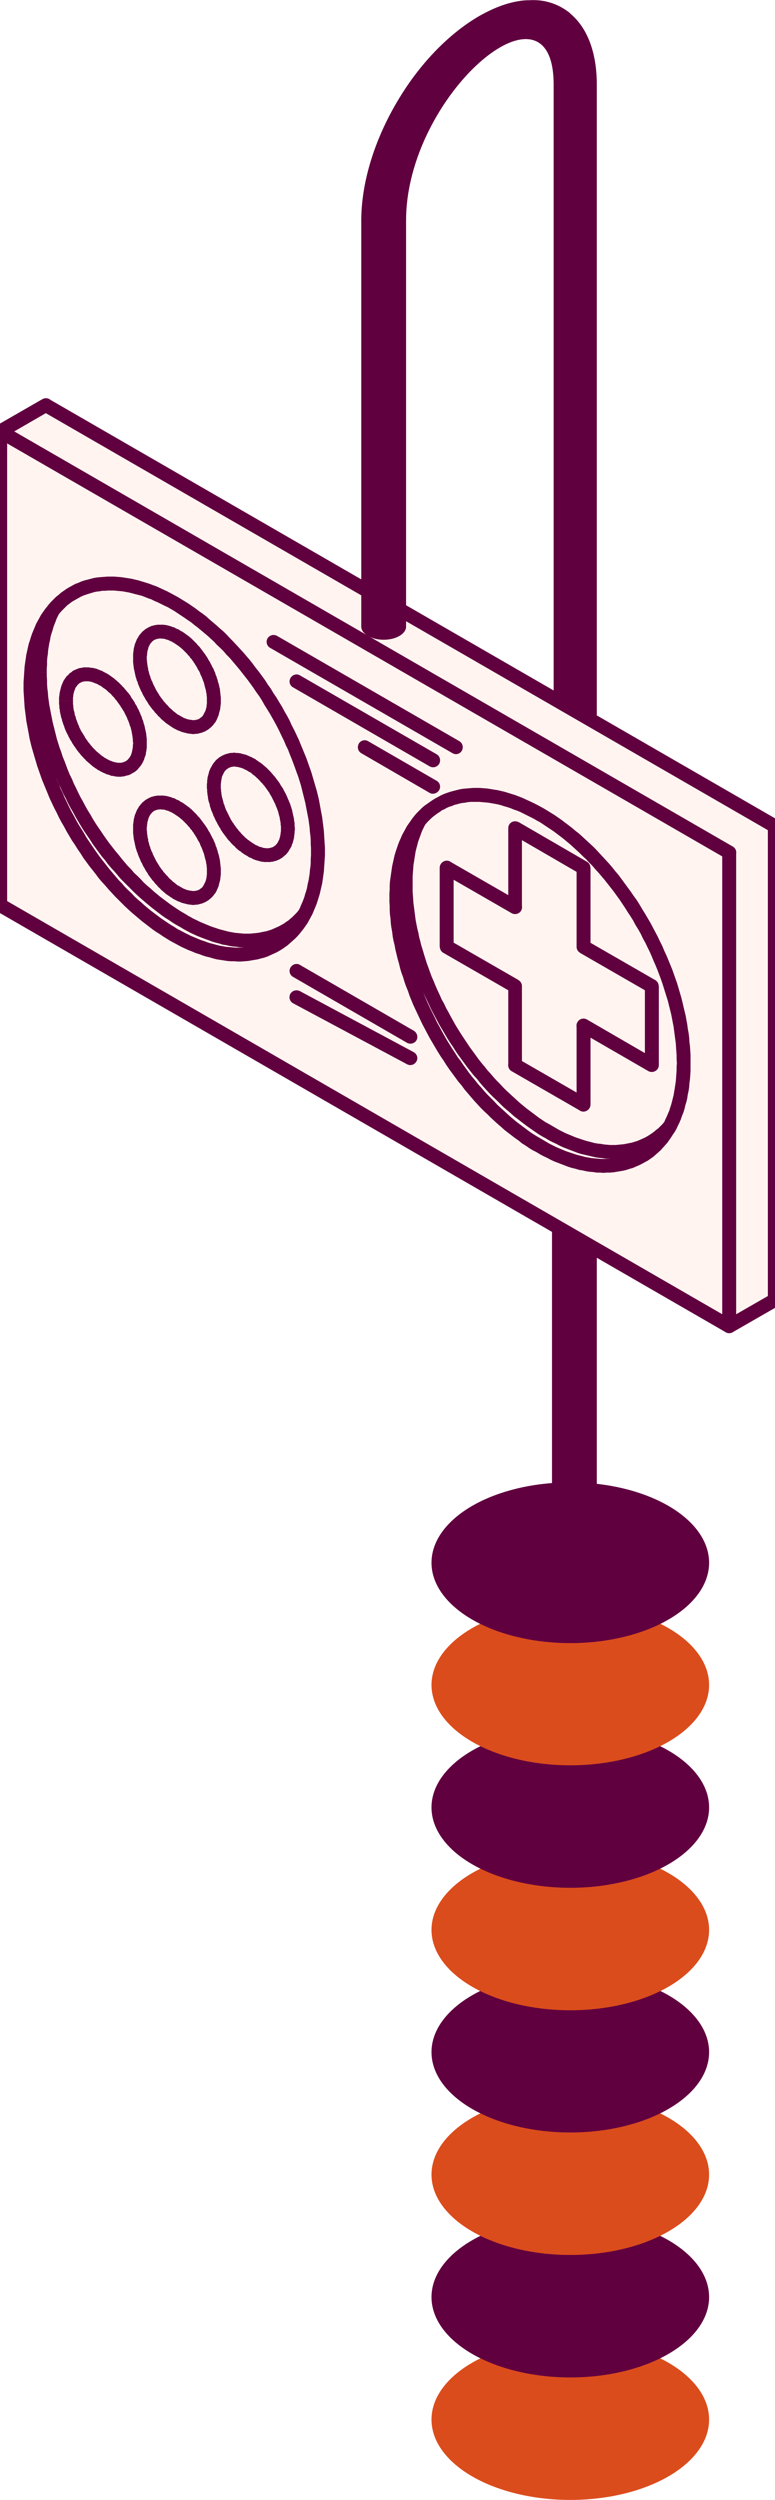 <?xml version="1.0" encoding="UTF-8"?>
<!DOCTYPE svg PUBLIC "-//W3C//DTD SVG 1.1//EN" "http://www.w3.org/Graphics/SVG/1.1/DTD/svg11.dtd">
<!-- Creator: CorelDRAW X7 -->
<svg xmlns="http://www.w3.org/2000/svg" xml:space="preserve" width="28.363mm" height="91.44mm" version="1.1" style="shape-rendering:geometricPrecision; text-rendering:geometricPrecision; image-rendering:optimizeQuality; fill-rule:evenodd; clip-rule:evenodd"
viewBox="0 0 2836 9144"
 xmlns:xlink="http://www.w3.org/1999/xlink">
 <defs>
  <style type="text/css">
   <![CDATA[
    .fil1 {fill:#61003F}
    .fil0 {fill:#DB4C1C}
    .fil2 {fill:#FFF4F0}
    .fil4 {fill:#61003F;fill-rule:nonzero}
    .fil3 {fill:#61003F;fill-rule:nonzero}
   ]]>
  </style>
   <clipPath id="id0">
    <path d="M1975 4192c135,78 270,96 372,37 103,-59 155,-185 155,-341 0,-155 -51,-340 -154,-517 -102,-178 -237,-314 -371,-392 -135,-78 -269,-96 -372,-36 -103,59 -155,185 -155,340 0,155 52,340 154,518 102,177 237,314 371,391z"/>
   </clipPath>
   <clipPath id="id1">
    <path d="M637 3420c134,77 269,96 372,36 103,-59 154,-185 154,-341 0,-155 -51,-339 -153,-517 -103,-177 -237,-314 -372,-392 -134,-77 -269,-96 -372,-36 -103,59 -154,185 -154,340 0,156 51,340 153,518 103,177 237,314 372,392z"/>
   </clipPath>
 </defs>
 <g id="Layer_x0020_1">
  <g id="_2548839386144">
   <ellipse class="fil0" cx="2087" cy="8850" rx="508" ry="294"/>
   <ellipse class="fil1" cx="2087" cy="8402" rx="508" ry="294"/>
   <ellipse class="fil0" cx="2087" cy="7954" rx="508" ry="294"/>
   <ellipse class="fil1" cx="2087" cy="7506" rx="508" ry="294"/>
   <ellipse class="fil0" cx="2087" cy="7059" rx="508" ry="294"/>
   <ellipse class="fil1" cx="2087" cy="6611" rx="508" ry="294"/>
   <ellipse class="fil0" cx="2087" cy="6163" rx="508" ry="294"/>
   <ellipse class="fil1" cx="2087" cy="5716" rx="508" ry="294"/>
  </g>
  <path class="fil1" d="M2020 5900c0,26 37,47 82,47 46,0 82,-21 82,-47l0 -1487c0,-26 -36,-47 -82,-47 -45,0 -82,21 -82,47l0 1487z"/>
  <path class="fil1" d="M2026 3016c0,48 36,87 79,87 44,0 79,-39 79,-87l0 -2707c0,-112 -32,-206 -98,-260l0 -1c-45,-36 -97,-51 -152,-47 -2,0 -5,0 -7,0l0 0c-21,1 -43,5 -65,11l0 0 0 0c-36,10 -72,26 -109,47 -110,64 -221,176 -305,322 -84,145 -126,297 -126,425l164 0c0,-459 540,-918 540,-497l0 2707z"/>
  <g>
   <polygon class="fil2" points="168,1482 2835,3022 2835,4755 2669,4851 2502,4562 168,3214 168,1870 1,1578 "/>
   <path id="1" class="fil3" d="M2848 3000l13 22 -38 22 -2668 -1540 25 -44 2668 1540zm-25 44l25 -44c12,7 16,22 9,35 -7,12 -22,16 -34,9zm38 1711l-13 22 -38 -22 0 -1733 51 0 0 1733zm-51 0l51 0c0,14 -12,25 -26,25 -14,0 -25,-11 -25,-25zm-129 118l-34 -9 9 -35 167 -96 25 44 -167 96zm-25 -44l25 44c-12,7 -27,3 -34,-9 -7,-12 -3,-28 9,-35zm-176 -254l35 -35 9 10 167 288 -44 26 -167 -289zm44 -25l-44 25c-7,-12 -2,-28 10,-35 12,-7 27,-2 34,10zm-2369 -1314l-13 -22 38 -22 2335 1348 -25 44 -2335 -1348zm25 -44l-25 44c-12,-7 -16,-22 -9,-34 7,-12 22,-17 34,-10zm-38 -1322l48 -13 3 13 0 1344 -51 0 0 -1344zm51 0l-51 0c0,-14 12,-26 26,-26 14,0 25,12 25,26zm-214 -279l9 -35 35 9 167 292 -44 25 -167 -291zm44 -26l-44 26c-7,-13 -3,-28 9,-35 12,-7 28,-3 35,9zm132 -105l25 0 0 44 -166 96 -26 -44 167 -96zm25 44l-25 -44c12,-7 28,-3 35,9 7,12 2,28 -10,35z"/>
  </g>
  <g>
   <polygon class="fil2" points="1,1578 2669,3118 2669,4851 1,3311 "/>
   <path id="1" class="fil3" d="M2681 3096l13 22 -38 22 -2668 -1540 26 -44 2667 1540zm-25 44l25 -44c13,7 17,23 10,35 -7,12 -23,16 -35,9zm38 1711l-38 22 -13 -22 0 -1733 51 0 0 1733zm-51 0l51 0c0,14 -11,25 -25,25 -14,0 -26,-11 -26,-25zm-2655 -1518l-12 -22 38 -22 2667 1540 -25 44 -2668 -1540zm26 -44l-26 44c-12,-7 -16,-23 -9,-35 7,-12 22,-16 35,-9zm-38 -1711l38 -22 12 22 0 1733 -50 0 0 -1733zm50 0l-50 0c0,-14 11,-25 25,-25 14,0 25,11 25,25z"/>
  </g>
  <path class="fil2" d="M1975 4192c135,78 270,96 372,37 103,-59 155,-185 155,-341 0,-155 -51,-340 -154,-517 -102,-178 -237,-314 -371,-392 -135,-78 -269,-96 -372,-36 -103,59 -155,185 -155,340 0,155 52,340 154,518 102,177 237,314 371,391z"/>
  <g style="clip-path:url(#id0)">
   <g>
    <g>
     <path id="1" class="fil4" d="M2394 4200l0 0 -11 6 -11 5 -11 5 -11 5 -11 3 -12 4 -12 3 -12 2 -12 2 -12 2 -12 1 -12 0 -13 1 -12 -1 -13 0 -13 -2 -12 -1 -13 -2 -13 -3 -13 -3 -13 -3 -13 -3 -13 -4 -13 -5 -13 -5 -13 -5 -13 -5 -13 -6 -13 -7 -13 -6 -14 -7 -13 -8 26 -44 12 7 12 7 12 6 12 6 12 5 12 5 12 5 12 4 12 4 12 4 11 3 12 3 11 3 12 2 11 1 11 2 11 1 11 1 11 0 10 0 11 -1 10 -1 10 -1 10 -2 10 -2 10 -2 9 -3 10 -3 9 -4 9 -4 9 -4 9 -5 0 0 25 44zm0 0l-25 -44c12,-7 27,-3 34,9 7,12 3,28 -9,35zm167 -363l0 0 0 15 0 15 -1 15 -1 14 -2 15 -1 14 -2 14 -3 13 -3 14 -3 13 -3 13 -4 13 -4 13 -4 12 -5 12 -5 12 -5 11 -6 12 -6 11 -6 10 -7 11 -7 10 -7 10 -8 9 -8 9 -8 9 -9 8 -9 8 -10 8 -9 7 -10 7 -11 6 -25 -44 8 -5 9 -6 8 -6 7 -6 8 -6 7 -7 7 -7 7 -8 6 -8 6 -8 6 -8 6 -9 5 -9 5 -10 5 -10 5 -10 4 -10 4 -11 4 -10 4 -12 3 -11 3 -12 3 -12 2 -12 2 -12 2 -13 2 -13 1 -13 1 -13 1 -14 0 -14 0 -14 0 0 51 0zm0 0l-51 0c0,-14 12,-25 26,-25 14,0 25,11 25,25zm-157 -530l0 0 10 17 9 17 9 17 9 17 8 17 8 18 8 17 8 17 7 17 7 17 6 17 7 17 6 17 5 17 6 17 5 17 5 17 4 16 4 17 4 17 4 16 3 17 3 16 2 16 3 16 2 16 1 16 2 16 1 15 1 16 0 15 0 15 -51 0 0 -14 0 -14 -1 -15 -1 -14 -1 -15 -2 -15 -2 -15 -2 -15 -2 -16 -3 -15 -3 -16 -4 -15 -3 -16 -4 -16 -4 -16 -5 -16 -5 -16 -5 -16 -5 -16 -6 -17 -6 -16 -6 -16 -7 -17 -7 -16 -7 -17 -8 -16 -7 -16 -8 -17 -9 -16 -9 -17 -9 -16 -9 -16 0 0 44 -26zm0 0l-44 26c-7,-13 -3,-28 10,-35 12,-7 27,-3 34,9zm-380 -401l0 0 13 8 13 8 13 8 13 9 13 9 13 9 12 10 13 10 13 11 13 10 12 11 13 12 12 11 12 12 13 12 12 13 12 13 12 13 12 13 12 14 11 14 12 14 11 15 11 15 11 15 11 15 11 15 11 16 10 16 10 17 10 16 10 17 -44 26 -9 -17 -10 -16 -10 -15 -10 -16 -10 -15 -10 -15 -11 -15 -10 -14 -11 -14 -11 -14 -11 -14 -11 -13 -11 -13 -12 -13 -11 -13 -12 -12 -11 -12 -12 -12 -12 -11 -12 -11 -12 -11 -12 -10 -12 -10 -12 -10 -12 -10 -12 -9 -12 -9 -12 -8 -12 -8 -12 -8 -13 -8 -12 -7 0 0 26 -44zm0 0l-26 44c-12,-7 -16,-22 -9,-35 7,-12 23,-16 35,-9zm-398 -37l0 0 11 -5 11 -6 11 -5 11 -4 11 -4 12 -3 12 -3 12 -3 12 -2 12 -1 12 -1 12 -1 13 0 12 0 13 1 13 1 12 2 13 2 13 2 13 3 13 3 13 4 13 4 13 4 13 5 13 5 13 6 13 6 13 6 14 7 13 7 13 7 -26 44 -12 -7 -12 -6 -12 -6 -12 -6 -12 -6 -12 -5 -12 -4 -12 -5 -12 -4 -11 -3 -12 -4 -12 -3 -11 -2 -11 -2 -12 -2 -11 -1 -11 -1 -11 -1 -10 0 -11 0 -10 0 -11 1 -10 2 -10 1 -10 2 -10 3 -9 2 -10 4 -9 3 -9 4 -9 5 -9 4 0 0 -25 -44zm0 0l25 44c-12,7 -27,3 -34,-9 -7,-12 -3,-28 9,-35zm-167 363l0 0 0 -15 0 -15 1 -14 1 -15 2 -14 2 -14 2 -14 2 -14 3 -13 3 -14 3 -13 4 -13 4 -12 4 -13 5 -12 5 -11 5 -12 6 -11 6 -11 6 -11 7 -10 7 -10 7 -10 8 -10 8 -9 8 -8 9 -9 9 -8 10 -7 9 -7 11 -7 10 -7 25 44 -8 6 -8 5 -8 6 -8 6 -8 7 -7 7 -7 7 -7 7 -6 8 -6 8 -6 9 -6 9 -5 9 -5 9 -5 10 -5 10 -4 10 -4 11 -4 11 -4 11 -3 12 -3 11 -3 12 -2 12 -2 13 -2 13 -2 12 -1 14 -1 13 -1 14 0 13 0 14 0 0 -51 0zm0 0l51 0c0,14 -12,26 -26,26 -14,0 -25,-12 -25,-26zm157 530l0 0 -10 -17 -9 -17 -9 -17 -9 -17 -8 -17 -8 -17 -8 -17 -8 -17 -7 -17 -7 -17 -6 -18 -7 -17 -6 -17 -5 -17 -6 -17 -5 -16 -5 -17 -4 -17 -4 -17 -4 -16 -3 -17 -4 -16 -3 -16 -2 -17 -3 -16 -2 -16 -1 -16 -2 -15 -1 -16 -1 -15 0 -16 0 -15 51 0 0 14 0 15 1 14 1 15 1 14 2 15 2 15 2 16 2 15 3 16 3 15 4 16 3 16 4 15 4 16 5 16 5 17 5 16 5 16 6 16 6 17 6 16 7 16 7 17 7 16 8 17 7 16 9 16 8 17 9 16 9 17 9 16 0 0 -44 25zm0 0l44 -25c7,12 3,28 -9,35 -13,7 -28,2 -35,-10zm380 401l0 0 -13 -7 -13 -8 -13 -9 -13 -9 -13 -9 -12 -9 -13 -10 -13 -10 -13 -10 -12 -11 -13 -11 -13 -11 -12 -12 -12 -12 -13 -12 -12 -12 -12 -13 -12 -13 -12 -14 -11 -14 -12 -13 -12 -15 -11 -14 -11 -15 -11 -15 -11 -15 -11 -16 -10 -16 -11 -16 -10 -16 -10 -17 -10 -17 44 -25 9 16 10 16 10 16 10 15 10 15 10 15 11 15 11 15 10 14 11 14 11 13 11 14 12 13 11 13 11 12 12 12 11 12 12 12 12 11 12 11 12 11 12 11 12 10 12 10 12 9 12 9 12 9 12 9 12 8 12 8 13 7 12 7 0 0 -26 44zm0 0l26 -44c12,7 16,23 9,35 -7,12 -22,16 -35,9z"/>
    </g>
    <g>
     <path class="fil4" d="M2148 3152l13 22 -39 22 -250 -145 26 -44 250 145zm-26 44l26 -44c12,7 16,22 9,34 -7,13 -22,17 -35,10zm39 267l-39 22 -12 -22 0 -289 51 0 0 289zm-51 0l51 0c0,14 -12,25 -26,25 -14,0 -25,-11 -25,-25zm288 122l13 22 -39 22 -250 -144 26 -44 250 144zm-26 44l26 -44c12,7 16,22 9,35 -7,12 -22,16 -35,9zm39 267l-38 22 -13 -22 0 -289 51 0 0 289zm-51 0l51 0c0,14 -12,25 -26,25 -14,0 -25,-11 -25,-25zm-238 -123l-12 -22 38 -22 250 145 -25 44 -251 -145zm26 -44l-26 44c-12,-7 -16,-22 -9,-34 7,-13 23,-17 35,-10zm13 311l-39 22 -12 -22 0 -289 51 0 0 289zm-51 0l51 0c0,14 -12,26 -26,26 -14,0 -25,-12 -25,-26zm-238 -122l-12 -22 38 -22 250 144 -26 44 -250 -144zm26 -44l-26 44c-12,-7 -16,-23 -9,-35 7,-12 23,-16 35,-9zm-38 -267l38 -22 12 22 0 289 -50 0 0 -289zm50 0l-50 0c0,-14 11,-25 25,-25 14,0 25,11 25,25zm-288 -122l-13 -22 39 -22 250 144 -26 44 -250 -144zm26 -44l-26 44c-12,-7 -16,-23 -9,-35 7,-12 22,-16 35,-9zm-39 -267l39 -22 12 22 0 289 -51 0 0 -289zm51 0l-51 0c0,-14 12,-26 26,-26 14,0 25,12 25,26zm238 122l12 22 -38 22 -250 -144 26 -44 250 144zm-26 44l26 -44c12,7 16,23 9,35 -7,12 -23,16 -35,9zm-12 -311l38 -22 12 22 0 289 -50 0 0 -289zm50 0l-50 0c0,-14 11,-25 25,-25 14,0 25,11 25,25z"/>
    </g>
   </g>
  </g>
  <g>
   <path class="fil3" d="M2360 4251l0 0 -11 6 -10 5 -12 5 -11 5 -11 3 -12 4 -12 3 -12 2 -12 2 -12 2 -12 1 -12 0 -13 1 -12 -1 -13 0 -12 -2 -13 -1 -13 -2 -13 -3 -13 -2 -13 -4 -13 -3 -13 -4 -13 -5 -13 -5 -13 -5 -13 -5 -13 -6 -13 -7 -13 -6 -13 -7 -13 -8 25 -44 12 7 12 7 12 6 12 6 12 5 12 5 12 5 12 4 12 4 12 4 11 3 12 3 11 3 12 2 11 2 11 1 11 1 11 1 11 0 10 0 11 -1 10 -1 10 -1 10 -2 10 -2 10 -2 9 -3 10 -3 9 -4 9 -4 9 -4 9 -5 0 0 25 44zm0 0l-25 -44c12,-7 27,-3 34,9 7,12 3,28 -9,35zm167 -363l0 0 0 15 0 15 -1 15 -1 14 -2 15 -1 14 -2 14 -3 13 -2 14 -3 13 -4 13 -3 13 -4 13 -5 12 -4 12 -5 12 -6 12 -5 11 -6 11 -7 10 -7 11 -7 10 -7 10 -8 9 -8 9 -8 9 -9 8 -9 8 -9 8 -10 7 -10 7 -11 6 -25 -44 8 -5 9 -6 8 -6 7 -6 8 -6 7 -7 7 -7 7 -8 6 -8 6 -8 6 -8 6 -9 5 -9 6 -10 4 -10 5 -10 4 -10 5 -11 3 -10 4 -12 3 -11 3 -12 3 -12 2 -12 2 -12 2 -13 2 -13 1 -13 1 -13 1 -14 0 -14 1 -14 0 0 50 0zm0 0l-50 0c0,-14 11,-25 25,-25 14,0 25,11 25,25zm-157 -530l0 0 10 17 9 17 9 17 9 17 8 17 9 18 7 17 8 17 7 17 7 17 7 17 6 17 6 17 6 17 5 17 5 17 5 17 4 16 4 17 4 17 4 16 3 17 3 16 2 16 3 16 2 16 1 16 2 16 1 15 1 16 0 15 0 15 -50 0 -1 -14 0 -14 -1 -15 -1 -14 -1 -15 -2 -15 -2 -15 -2 -15 -2 -16 -3 -15 -3 -16 -3 -15 -4 -16 -4 -16 -4 -16 -5 -16 -5 -16 -5 -16 -5 -16 -6 -17 -6 -16 -6 -16 -7 -17 -7 -16 -7 -17 -7 -16 -8 -16 -8 -17 -9 -16 -8 -17 -9 -16 -10 -16 0 0 44 -26zm0 0l-44 26c-7,-13 -3,-28 10,-35 12,-7 27,-3 34,9zm-380 -401l0 0 13 8 13 8 13 8 13 9 13 9 13 10 12 9 13 10 13 11 13 10 12 11 13 12 12 11 13 12 12 12 12 13 12 13 12 13 12 13 12 14 11 14 12 14 11 15 11 15 11 15 11 15 11 16 11 15 10 16 10 17 10 16 10 17 -44 26 -9 -17 -10 -16 -10 -15 -10 -16 -10 -15 -10 -15 -11 -15 -10 -14 -11 -14 -11 -14 -11 -14 -11 -13 -11 -13 -12 -13 -11 -13 -12 -12 -11 -12 -12 -11 -12 -12 -12 -11 -12 -11 -11 -10 -12 -10 -12 -10 -13 -10 -12 -9 -12 -9 -12 -8 -12 -8 -12 -8 -12 -8 -13 -7 0 0 26 -44zm0 0l-26 44c-12,-7 -16,-22 -9,-35 7,-12 23,-16 35,-9zm-398 -36l0 0 11 -6 11 -6 11 -5 11 -4 12 -4 11 -3 12 -3 12 -3 12 -2 12 -1 12 -1 13 -1 12 0 12 0 13 1 13 1 13 2 12 2 13 2 13 3 13 3 13 4 13 4 13 4 13 5 13 5 13 6 13 6 13 6 14 7 13 7 13 7 -26 44 -12 -7 -12 -6 -12 -6 -12 -6 -12 -6 -12 -5 -12 -4 -12 -5 -12 -4 -11 -3 -12 -4 -12 -3 -11 -2 -11 -2 -12 -2 -11 -1 -11 -1 -11 -1 -10 0 -11 0 -10 0 -11 1 -10 2 -10 1 -10 2 -10 3 -9 2 -9 4 -10 3 -9 4 -9 5 -9 4 0 0 -25 -43zm0 0l25 43c-12,8 -27,3 -34,-9 -7,-12 -3,-27 9,-34zm-167 362l0 0 0 -15 1 -15 0 -14 1 -15 2 -14 2 -14 2 -14 2 -14 3 -13 3 -14 3 -13 4 -13 4 -12 4 -12 5 -13 5 -11 5 -12 6 -11 6 -11 6 -11 7 -10 7 -10 7 -10 8 -10 8 -9 8 -8 9 -9 9 -8 10 -7 10 -7 10 -7 10 -6 25 43 -8 6 -8 5 -8 6 -8 6 -8 7 -7 7 -7 7 -6 7 -7 8 -6 8 -6 9 -6 9 -5 9 -5 9 -5 10 -5 10 -4 10 -4 11 -4 11 -4 11 -3 12 -3 11 -3 12 -2 12 -2 13 -2 13 -2 12 -1 14 -1 13 -1 14 0 13 0 14 0 0 -51 0zm0 0l51 0c0,14 -12,26 -26,26 -14,0 -25,-12 -25,-26zm157 530l0 0 -10 -17 -9 -17 -9 -17 -9 -17 -8 -17 -8 -17 -8 -17 -8 -17 -7 -17 -7 -17 -6 -18 -7 -17 -6 -17 -5 -17 -6 -16 -5 -17 -4 -17 -5 -17 -4 -17 -4 -16 -3 -17 -4 -16 -3 -16 -2 -17 -3 -16 -2 -16 -1 -16 -2 -15 -1 -16 0 -15 -1 -16 0 -15 51 0 0 14 0 15 1 14 1 15 1 15 2 14 2 16 2 15 2 15 3 16 3 15 4 16 3 16 4 15 5 16 4 16 5 17 5 16 5 16 6 16 6 17 7 16 6 16 7 17 7 16 8 17 8 16 8 16 8 17 9 16 9 17 9 16 0 0 -44 25zm0 0l44 -25c7,12 3,28 -9,35 -12,7 -28,2 -35,-10zm381 401l0 0 -14 -7 -13 -8 -13 -9 -13 -8 -12 -10 -13 -9 -13 -10 -13 -10 -13 -10 -12 -11 -13 -11 -12 -11 -13 -12 -12 -12 -13 -12 -12 -12 -12 -13 -12 -13 -12 -14 -11 -13 -12 -14 -11 -15 -12 -14 -11 -15 -11 -15 -11 -15 -11 -16 -10 -16 -11 -16 -10 -16 -10 -17 -10 -17 44 -25 9 16 10 16 10 16 10 15 10 16 11 14 10 15 11 15 10 14 11 14 11 13 11 14 12 13 11 13 11 12 12 12 12 12 11 12 12 11 12 11 12 11 12 11 12 10 12 10 12 9 12 9 12 9 12 9 12 8 13 8 12 7 12 7 0 0 -25 44zm0 0l25 -44c12,7 16,23 9,35 -7,12 -22,16 -34,9z"/>
  </g>
  <path class="fil2" d="M637 3420c134,77 269,96 372,36 103,-59 154,-185 154,-341 0,-155 -51,-339 -153,-517 -103,-177 -237,-314 -372,-392 -134,-77 -269,-96 -372,-36 -103,59 -154,185 -154,340 0,156 51,340 153,518 103,177 237,314 372,392z"/>
  <g style="clip-path:url(#id1)">
   <g>
    <g>
     <path id="1" class="fil4" d="M1055 3427l0 0 -10 6 -11 5 -11 5 -12 5 -11 4 -12 3 -11 3 -12 2 -12 2 -12 2 -13 1 -12 1 -12 0 -13 -1 -13 0 -12 -2 -13 -1 -13 -2 -13 -3 -13 -2 -12 -4 -13 -3 -13 -4 -13 -5 -14 -5 -13 -5 -13 -5 -13 -6 -13 -6 -13 -7 -13 -7 -13 -8 25 -43 12 6 12 7 13 6 12 6 12 5 12 5 12 5 11 4 12 4 12 4 12 3 11 3 12 3 11 2 11 2 11 1 11 1 11 1 11 0 10 0 11 -1 10 -1 10 -1 10 -2 10 -2 10 -2 10 -3 9 -3 9 -4 9 -4 9 -4 9 -5 0 0 25 44zm0 0l-25 -44c12,-7 28,-3 35,9 7,13 3,28 -10,35zm168 -363l0 0 -1 15 0 15 -1 15 -1 14 -1 15 -2 14 -2 14 -2 14 -3 13 -3 13 -4 13 -3 13 -4 13 -5 12 -4 12 -5 12 -6 12 -5 11 -6 11 -7 11 -6 10 -7 10 -8 10 -7 9 -8 9 -9 9 -9 8 -9 8 -9 8 -10 7 -10 7 -11 6 -25 -44 9 -5 8 -6 8 -5 8 -7 7 -6 7 -7 7 -7 7 -8 6 -8 7 -8 6 -8 5 -9 6 -9 5 -10 5 -9 4 -10 5 -11 4 -10 4 -11 3 -11 3 -12 3 -12 3 -12 3 -12 2 -12 2 -13 1 -13 1 -13 2 -13 0 -14 1 -14 0 -14 0 0 51 0zm0 0l-51 0c0,-14 11,-25 25,-25 14,0 26,11 26,25zm-157 -530l0 0 9 17 10 17 9 17 8 17 9 18 8 17 8 17 7 17 7 17 7 17 7 17 6 17 6 17 6 17 5 17 5 17 5 17 4 17 5 16 3 17 4 16 3 17 3 16 3 16 2 16 2 16 2 16 1 16 1 15 1 16 0 15 1 15 -51 0 0 -14 -1 -14 0 -14 -1 -15 -2 -15 -1 -15 -2 -15 -2 -15 -3 -15 -3 -16 -3 -15 -3 -16 -4 -16 -4 -16 -4 -16 -5 -16 -4 -16 -6 -16 -5 -16 -6 -17 -6 -16 -6 -16 -7 -17 -7 -16 -7 -16 -7 -17 -8 -16 -8 -17 -8 -16 -9 -17 -9 -16 -9 -16 0 0 44 -26zm0 0l-44 26c-7,-12 -3,-28 9,-35 12,-7 28,-3 35,9zm-381 -401l0 0 13 8 13 8 13 8 13 9 13 9 13 10 13 9 13 10 12 11 13 10 13 11 12 12 12 11 13 12 12 13 12 12 12 13 12 13 12 13 12 14 12 14 11 14 11 15 12 15 11 15 11 15 10 16 11 15 10 17 11 16 10 16 10 17 -44 26 -10 -16 -10 -16 -9 -16 -10 -16 -11 -15 -10 -15 -10 -15 -11 -14 -11 -14 -11 -14 -11 -14 -11 -13 -11 -13 -11 -13 -12 -13 -11 -12 -12 -12 -12 -11 -11 -12 -12 -11 -12 -11 -12 -10 -12 -10 -12 -10 -12 -9 -12 -10 -13 -8 -12 -9 -12 -8 -12 -8 -12 -8 -12 -7 0 0 25 -44zm0 0l-25 44c-12,-7 -17,-22 -10,-34 7,-13 23,-17 35,-10zm-398 -36l0 0 11 -6 11 -6 11 -5 11 -4 12 -4 11 -3 12 -3 12 -3 12 -2 12 -1 12 -1 13 -1 12 0 13 0 12 1 13 1 13 2 13 2 12 2 13 3 13 3 13 4 13 4 13 4 13 5 13 5 14 6 13 6 13 6 13 7 13 7 13 7 -25 44 -12 -7 -13 -6 -12 -6 -12 -6 -12 -5 -12 -6 -12 -4 -12 -5 -11 -4 -12 -3 -12 -4 -11 -2 -12 -3 -11 -2 -11 -2 -11 -1 -11 -1 -11 -1 -11 0 -11 0 -10 0 -10 1 -11 2 -10 1 -10 2 -9 3 -10 3 -9 3 -9 3 -10 4 -8 5 -9 5 0 0 -26 -44zm0 0l26 44c-12,7 -28,2 -35,-10 -7,-12 -3,-27 9,-34zm-167 362l0 0 0 -15 1 -15 1 -14 1 -15 1 -14 2 -14 2 -14 2 -14 3 -13 3 -14 3 -13 4 -12 4 -13 4 -12 5 -12 5 -12 5 -12 6 -11 6 -11 6 -11 7 -10 7 -10 7 -10 8 -9 8 -10 9 -8 8 -9 10 -8 9 -7 10 -7 10 -7 10 -6 26 44 -9 5 -8 5 -8 6 -8 6 -7 7 -8 7 -6 7 -7 8 -7 7 -6 9 -6 8 -5 9 -6 9 -5 9 -5 10 -5 10 -4 11 -4 10 -4 11 -3 11 -4 12 -3 11 -2 12 -3 13 -2 12 -2 13 -1 13 -2 13 -1 13 0 14 -1 13 0 14 0 0 -51 0zm0 0l51 0c0,14 -11,26 -25,26 -14,0 -26,-12 -26,-26zm157 530l0 0 -9 -17 -10 -17 -9 -17 -8 -17 -9 -17 -8 -17 -8 -17 -7 -17 -8 -17 -6 -17 -7 -17 -6 -17 -6 -17 -6 -17 -5 -17 -5 -17 -5 -17 -5 -17 -4 -16 -4 -17 -3 -17 -3 -16 -3 -16 -3 -16 -2 -17 -2 -16 -2 -15 -1 -16 -1 -16 -1 -15 -1 -16 0 -15 51 0 0 14 1 15 0 14 1 15 2 15 1 15 2 15 2 15 3 15 3 16 3 15 3 16 4 16 4 16 4 16 4 16 5 16 5 16 6 16 5 16 7 17 6 16 6 16 7 17 8 16 7 17 8 16 8 17 8 16 9 16 9 17 9 16 0 0 -44 25zm0 0l44 -25c7,12 3,28 -9,35 -12,7 -28,3 -35,-10zm381 401l0 0 -13 -7 -13 -8 -13 -9 -13 -8 -13 -9 -13 -10 -13 -10 -13 -10 -12 -10 -13 -11 -13 -11 -12 -11 -13 -12 -12 -12 -12 -12 -12 -12 -13 -13 -11 -13 -12 -14 -12 -13 -12 -14 -11 -15 -12 -14 -11 -15 -11 -15 -11 -15 -10 -16 -11 -16 -11 -16 -10 -16 -10 -17 -10 -17 44 -25 10 16 9 16 10 16 10 15 11 16 10 15 10 14 11 15 11 14 11 14 11 13 11 14 11 13 11 13 12 12 11 13 12 11 12 12 11 12 12 11 12 10 12 11 12 10 12 10 12 9 12 9 12 9 13 9 12 8 12 8 12 7 12 7 0 1 -25 43zm0 0l25 -44c12,7 16,23 9,35 -7,12 -22,16 -34,9z"/>
    </g>
    <g>
     <g>
      <path class="fil4" d="M485 2828l0 0 -4 2 -3 2 -4 2 -3 1 -4 1 -4 1 -4 1 -3 1 -4 1 -4 0 -4 1 -4 0 -4 0 -4 0 -4 0 -3 -1 -4 0 -4 -1 -4 -1 -4 0 -4 -1 -4 -2 -3 -1 -4 -1 -4 -1 -4 -2 -4 -2 -3 -1 -4 -2 -4 -2 -4 -2 -3 -2 25 -44 3 2 3 1 2 1 3 2 3 1 2 1 3 1 3 1 2 1 3 1 2 0 3 1 2 1 3 0 2 0 2 1 2 0 2 0 3 0 2 0 2 0 2 0 1 0 2 -1 2 0 2 -1 2 0 1 -1 2 0 1 -1 2 -1 2 -1 0 0 25 44zm0 0l-25 -44c12,-7 27,-2 34,10 7,12 3,27 -9,34zm52 -109l0 0 0 4 0 4 0 4 0 5 -1 4 0 4 -1 4 -1 4 0 4 -1 4 -1 4 -1 3 -2 4 -1 4 -1 4 -2 3 -1 4 -2 3 -2 4 -2 3 -2 3 -2 3 -3 3 -2 3 -3 3 -2 3 -3 3 -3 2 -3 3 -3 2 -4 2 -3 2 -25 -44 1 0 1 -1 2 -1 1 -2 2 -1 1 -1 1 -1 1 -2 1 -1 2 -2 1 -1 1 -2 1 -2 1 -1 1 -2 1 -2 1 -3 1 -2 0 -2 1 -2 1 -3 0 -2 1 -3 0 -2 1 -3 0 -3 1 -3 0 -3 0 -3 0 -3 1 -3 0 -3 0 0 50 0zm0 0l-50 0c0,-14 11,-26 25,-26 14,0 25,12 25,26zm-43 -146l0 0 3 5 3 4 2 5 2 4 3 5 2 5 2 4 2 5 2 5 2 4 2 5 1 5 2 4 2 5 1 5 1 4 2 5 1 4 1 5 1 5 1 4 1 5 1 4 1 5 0 4 1 5 0 4 1 4 0 5 0 4 0 4 0 5 -50 0 0 -4 -1 -3 0 -3 0 -4 0 -3 -1 -4 0 -3 -1 -4 0 -3 -1 -4 -1 -4 0 -3 -1 -4 -1 -4 -1 -4 -1 -4 -1 -3 -2 -4 -1 -4 -1 -4 -2 -4 -1 -4 -2 -4 -2 -4 -1 -4 -2 -4 -2 -4 -2 -4 -2 -4 -2 -4 -2 -4 -3 -4 0 0 44 -25zm0 0l-44 25c-7,-12 -2,-27 10,-34 12,-7 27,-3 34,9zm-104 -110l0 0 3 2 4 2 4 3 3 2 4 3 3 2 4 3 4 3 3 3 4 3 3 3 4 3 3 3 3 3 4 4 3 3 3 4 4 3 3 4 3 4 3 3 3 4 4 4 3 4 3 4 3 4 2 5 3 4 3 4 3 5 3 4 2 5 -44 25 -2 -4 -2 -3 -3 -4 -2 -4 -3 -4 -2 -3 -3 -4 -2 -3 -3 -4 -2 -3 -3 -3 -3 -4 -2 -3 -3 -3 -3 -3 -3 -3 -2 -3 -3 -3 -3 -2 -3 -3 -3 -2 -2 -3 -3 -2 -3 -3 -3 -2 -3 -2 -3 -2 -3 -2 -2 -2 -3 -2 -3 -2 -3 -1 0 0 26 -44zm0 0l-26 44c-12,-7 -16,-23 -9,-35 7,-12 22,-16 35,-9zm-122 -10l0 0 4 -2 3 -1 4 -2 4 -1 3 -2 4 -1 4 -1 4 0 4 -1 3 -1 4 0 4 0 4 0 4 0 4 0 4 1 4 0 3 1 4 0 4 1 4 1 4 1 4 1 3 2 4 1 4 2 4 1 4 2 3 2 4 2 4 2 4 2 -26 44 -3 -2 -2 -1 -3 -2 -3 -1 -3 -1 -2 -1 -3 -1 -2 -1 -3 -1 -3 -1 -2 -1 -2 0 -3 -1 -2 0 -3 -1 -2 0 -2 0 -2 0 -2 0 -2 0 -2 0 -2 0 -2 0 -2 1 -2 0 -2 0 -1 1 -2 0 -2 1 -1 1 -2 1 -1 0 0 0 -26 -44zm0 0l26 44c-12,7 -28,3 -35,-9 -7,-12 -3,-28 9,-35zm-52 110l0 0 0 -4 0 -4 0 -5 1 -4 0 -4 1 -4 0 -4 1 -4 1 -4 1 -4 1 -4 1 -4 1 -3 1 -4 2 -4 1 -3 2 -4 1 -3 2 -4 2 -3 2 -3 3 -4 2 -3 2 -3 3 -2 3 -3 3 -3 2 -3 4 -2 3 -2 3 -3 3 -2 26 44 -2 1 -1 1 -2 1 -1 1 -1 2 -2 1 -1 1 -1 1 -1 2 -1 1 -1 2 -2 2 -1 1 -1 2 -1 2 0 2 -1 2 -1 2 -1 3 -1 2 0 2 -1 3 -1 3 0 2 -1 3 0 3 0 3 -1 3 0 3 0 3 0 3 0 3 0 0 -51 0zm0 0l51 0c0,14 -12,25 -26,25 -14,0 -25,-11 -25,-25zm43 146l0 0 -3 -5 -2 -4 -3 -5 -2 -5 -2 -4 -3 -5 -2 -5 -2 -4 -2 -5 -2 -5 -1 -4 -2 -5 -2 -5 -1 -4 -2 -5 -1 -4 -1 -5 -2 -5 -1 -4 -1 -5 -1 -4 -1 -5 -1 -4 0 -5 -1 -4 -1 -5 0 -4 0 -5 -1 -4 0 -4 0 -5 0 -4 51 0 0 3 0 4 0 3 0 3 1 4 0 3 0 4 1 3 0 4 1 4 1 3 1 4 1 4 0 4 1 3 2 4 1 4 1 4 1 4 2 4 1 4 2 4 1 4 2 4 2 4 1 4 2 4 2 4 2 4 2 4 3 4 2 3 0 0 -44 26zm0 0l44 -26c7,13 3,28 -9,35 -13,7 -28,3 -35,-9zm105 110l0 0 -4 -2 -4 -2 -3 -3 -4 -2 -4 -3 -3 -2 -4 -3 -3 -3 -4 -3 -3 -3 -4 -3 -3 -3 -4 -3 -3 -3 -3 -4 -4 -3 -3 -4 -3 -3 -4 -4 -3 -4 -3 -4 -3 -3 -3 -4 -3 -4 -3 -4 -3 -5 -3 -4 -3 -4 -3 -5 -3 -4 -2 -5 -3 -4 44 -26 2 4 3 4 2 4 2 4 3 4 2 3 3 4 2 3 3 4 3 3 2 3 3 4 3 3 2 3 3 3 3 3 3 3 2 2 3 3 3 3 3 2 3 3 3 2 2 2 3 3 3 2 3 2 3 2 3 2 2 2 3 1 3 2 0 0 -25 44zm0 0l25 -44c12,7 16,23 9,35 -7,12 -22,16 -34,9z"/>
     </g>
     <g>
      <path class="fil4" d="M756 2672l0 0 -4 2 -3 2 -4 1 -4 2 -3 1 -4 1 -4 1 -4 1 -4 1 -3 0 -4 0 -4 1 -4 0 -4 0 -4 -1 -4 0 -4 -1 -4 0 -3 -1 -4 -1 -4 -1 -4 -1 -4 -1 -4 -1 -3 -2 -4 -1 -4 -2 -4 -1 -3 -2 -4 -2 -4 -2 -4 -2 26 -44 3 1 2 2 3 1 3 2 2 1 3 1 3 1 2 1 3 1 2 1 3 0 2 1 3 0 2 1 2 0 3 0 2 1 2 0 2 0 2 0 2 0 2 0 2 -1 2 0 2 0 1 -1 2 0 2 -1 1 0 2 -1 2 -1 1 -1 0 0 26 44zm0 0l-26 -44c12,-7 28,-3 35,9 7,13 3,28 -9,35zm52 -109l0 0 0 4 0 4 0 4 -1 4 0 4 -1 5 0 4 -1 4 -1 4 -1 3 -1 4 -1 4 -1 4 -1 4 -2 3 -1 4 -2 3 -1 4 -2 3 -2 4 -2 3 -3 3 -2 3 -2 3 -3 3 -3 3 -3 3 -3 2 -3 3 -3 2 -3 2 -3 2 -26 -44 2 -1 1 -1 1 -1 2 -1 1 -1 1 -1 2 -1 1 -2 1 -1 1 -2 1 -1 1 -2 1 -2 1 -2 1 -2 1 -2 1 -2 1 -2 1 -2 1 -3 0 -2 1 -2 1 -3 0 -3 1 -2 0 -3 0 -3 1 -3 0 -3 0 -3 0 -3 0 -4 0 0 51 1zm0 0l-51 -1c0,-14 12,-25 26,-25 14,0 25,11 25,26zm-43 -146l0 0 3 4 2 5 3 5 2 4 2 5 3 4 2 5 2 5 2 4 2 5 1 5 2 4 2 5 1 5 2 4 1 5 1 5 2 4 1 5 1 4 1 5 1 4 1 5 0 4 1 5 0 4 1 5 0 4 1 5 0 4 0 4 0 5 -51 -1 0 -3 0 -3 0 -3 0 -4 -1 -3 0 -4 0 -3 -1 -4 -1 -4 0 -3 -1 -4 -1 -4 -1 -3 -1 -4 -1 -4 -1 -4 -1 -4 -1 -4 -1 -3 -2 -4 -1 -4 -2 -4 -1 -4 -2 -4 -2 -4 -2 -4 -1 -4 -2 -4 -2 -4 -3 -4 -2 -4 -2 -4 0 0 44 -25zm0 0l-44 25c-7,-12 -3,-28 9,-35 12,-7 28,-2 35,10zm-105 -110l0 0 4 2 4 2 3 2 4 3 3 2 4 3 4 3 3 2 4 3 3 3 4 3 3 3 4 4 3 3 3 3 4 4 3 3 3 4 4 4 3 3 3 4 3 4 3 4 3 4 3 4 3 4 3 4 3 5 3 4 3 5 2 4 3 5 -44 25 -2 -4 -3 -4 -2 -4 -2 -3 -3 -4 -2 -4 -3 -3 -2 -4 -3 -3 -3 -3 -2 -4 -3 -3 -3 -3 -2 -3 -3 -3 -3 -3 -3 -3 -3 -3 -2 -2 -3 -3 -3 -3 -3 -2 -3 -3 -3 -2 -2 -2 -3 -2 -3 -2 -3 -2 -3 -2 -3 -2 -2 -2 -3 -1 0 0 25 -44zm0 0l-25 44c-12,-7 -16,-23 -9,-35 7,-12 22,-16 34,-9zm-121 -10l0 0 4 -2 3 -2 4 -1 3 -2 4 -1 4 -1 4 -1 3 -1 4 0 4 -1 4 0 4 0 4 0 3 0 4 0 4 0 4 1 4 0 4 1 4 1 4 1 3 1 4 1 4 2 4 1 4 1 3 2 4 2 4 2 4 1 3 2 4 3 -25 44 -3 -2 -3 -2 -2 -1 -3 -1 -3 -1 -3 -2 -2 -1 -3 -1 -2 0 -3 -1 -2 -1 -3 -1 -2 0 -3 -1 -2 0 -2 0 -2 0 -3 0 -2 -1 -2 0 -2 1 -2 0 -2 0 -1 0 -2 1 -2 0 -2 1 -1 0 -2 1 -1 0 -2 1 -2 1 0 0 -25 -44zm0 0l25 44c-12,7 -27,3 -34,-9 -7,-12 -3,-28 9,-35zm-52 110l0 0 0 -4 0 -5 0 -4 0 -4 1 -4 0 -4 1 -4 0 -4 1 -4 1 -4 1 -4 1 -4 1 -4 2 -3 1 -4 2 -4 1 -3 2 -4 2 -3 2 -3 2 -4 2 -3 3 -3 2 -3 3 -3 2 -3 3 -2 3 -3 3 -2 3 -3 4 -2 3 -2 25 44 -1 1 -2 1 -1 1 -1 1 -2 1 -1 1 -1 2 -1 1 -2 2 -1 1 -1 2 -1 1 -1 2 -1 2 -1 2 -1 2 -1 2 -1 2 0 2 -1 3 -1 2 0 3 -1 2 -1 3 0 3 0 3 -1 2 0 3 0 3 -1 3 0 4 0 3 0 0 -50 0zm0 0l50 0c0,14 -11,25 -25,25 -14,0 -25,-11 -25,-25zm43 146l0 0 -3 -5 -3 -5 -2 -4 -2 -5 -3 -5 -2 -4 -2 -5 -2 -4 -2 -5 -2 -5 -2 -4 -1 -5 -2 -5 -2 -4 -1 -5 -2 -5 -1 -4 -1 -5 -1 -4 -1 -5 -1 -5 -1 -4 -1 -5 -1 -4 0 -5 -1 -4 0 -4 -1 -5 0 -4 0 -5 0 -4 0 -4 50 0 0 3 0 3 1 4 0 3 0 4 1 3 0 4 1 3 0 4 1 3 1 4 0 4 1 4 1 3 1 4 1 4 1 4 2 4 1 4 1 4 2 4 1 4 2 3 2 4 1 4 2 4 2 4 2 4 2 4 2 4 2 4 2 4 0 0 -43 26zm0 0l43 -26c8,12 3,28 -9,35 -12,7 -27,3 -34,-9zm104 110l0 0 -3 -2 -4 -3 -4 -2 -3 -3 -4 -2 -4 -3 -3 -2 -4 -3 -3 -3 -4 -3 -3 -3 -4 -3 -3 -3 -3 -4 -4 -3 -3 -3 -3 -4 -4 -4 -3 -3 -3 -4 -3 -4 -4 -4 -3 -4 -3 -4 -3 -4 -3 -4 -3 -4 -2 -4 -3 -5 -3 -4 -3 -5 -2 -4 43 -26 3 4 2 4 3 4 2 4 2 3 3 4 2 3 3 4 3 3 2 4 3 3 3 3 2 3 3 3 3 3 3 3 2 3 3 3 3 3 3 2 3 3 2 2 3 3 3 2 3 2 3 3 3 2 2 2 3 2 3 1 3 2 3 2 0 0 -26 44zm0 0l26 -44c12,7 16,22 9,34 -7,13 -23,17 -35,10z"/>
     </g>
     <g>
      <path class="fil4" d="M1026 3141l0 0 -3 2 -4 2 -3 1 -4 2 -4 1 -4 1 -3 1 -4 1 -4 0 -4 1 -4 0 -4 0 -3 0 -4 0 -4 0 -4 0 -4 -1 -4 0 -4 -1 -4 -1 -3 -1 -4 -1 -4 -1 -4 -1 -4 -2 -4 -1 -3 -2 -4 -2 -4 -2 -4 -1 -3 -2 -4 -3 25 -44 3 2 3 2 3 1 2 1 3 1 3 2 2 1 3 1 3 0 2 1 3 1 2 1 2 0 3 1 2 0 2 0 3 0 2 1 2 0 2 0 2 -1 2 0 2 0 2 0 1 -1 2 0 2 -1 1 0 2 -1 2 0 1 -1 2 -1 0 0 25 44zm0 0l-25 -44c12,-7 27,-3 34,9 7,12 3,28 -9,35zm53 -110l0 0 0 5 -1 4 0 4 0 4 -1 4 0 4 -1 4 0 4 -1 4 -1 4 -1 4 -1 4 -1 4 -2 3 -1 4 -1 4 -2 3 -2 4 -2 3 -2 3 -2 4 -2 3 -2 3 -3 3 -2 3 -3 3 -3 2 -3 3 -3 2 -3 3 -3 2 -4 2 -25 -44 1 -1 2 -1 1 -1 1 -1 2 -1 1 -1 1 -2 2 -1 1 -2 1 -1 1 -2 1 -1 1 -2 1 -2 1 -2 1 -2 1 -2 1 -2 1 -2 0 -3 1 -2 1 -3 0 -2 1 -3 0 -3 1 -3 0 -2 0 -3 1 -3 0 -3 0 -4 0 -3 0 0 51 0zm0 0l-51 0c0,-14 11,-25 25,-25 14,0 26,11 26,25zm-43 -146l0 0 2 5 3 5 2 4 3 5 2 5 2 4 2 5 2 5 2 4 2 5 2 5 2 4 1 5 2 4 1 5 2 5 1 4 1 5 1 5 1 4 1 5 1 4 1 5 1 4 0 5 1 4 1 5 0 4 0 4 0 5 1 4 0 4 -51 0 0 -3 0 -3 0 -4 -1 -3 0 -3 0 -4 -1 -4 0 -3 -1 -4 -1 -3 0 -4 -1 -4 -1 -4 -1 -3 -1 -4 -1 -4 -1 -4 -1 -4 -2 -4 -1 -4 -2 -4 -1 -3 -2 -4 -1 -4 -2 -4 -2 -4 -2 -4 -2 -4 -2 -4 -2 -4 -2 -4 -2 -4 0 0 44 -26zm0 0l-44 26c-7,-12 -3,-28 9,-35 12,-7 28,-3 35,9zm-105 -110l0 0 4 2 3 3 4 2 3 3 4 2 4 3 3 2 4 3 3 3 4 3 3 3 4 3 3 3 4 4 3 3 3 3 4 4 3 4 3 3 3 4 4 4 3 4 3 4 3 4 3 4 3 4 3 4 3 5 2 4 3 4 3 5 3 4 -44 26 -3 -4 -2 -4 -2 -4 -3 -4 -2 -3 -3 -4 -2 -3 -3 -4 -2 -3 -3 -4 -3 -3 -2 -3 -3 -3 -3 -3 -3 -3 -2 -3 -3 -3 -3 -3 -3 -3 -3 -2 -2 -3 -3 -2 -3 -3 -3 -2 -3 -2 -3 -3 -2 -2 -3 -2 -3 -2 -3 -1 -3 -2 -3 -2 0 0 26 -44zm0 0l-26 44c-12,-7 -16,-22 -9,-34 7,-13 23,-17 35,-10zm-121 -9l0 0 3 -2 4 -2 3 -1 4 -2 4 -1 3 -1 4 -1 4 -1 4 -1 4 0 4 0 3 -1 4 0 4 1 4 0 4 0 4 1 4 0 4 1 3 1 4 1 4 1 4 1 4 1 4 2 3 1 4 2 4 2 4 1 3 2 4 2 4 2 -26 44 -2 -1 -3 -2 -3 -1 -3 -1 -2 -2 -3 -1 -3 -1 -2 -1 -3 -1 -2 0 -3 -1 -2 -1 -3 0 -2 -1 -2 0 -3 0 -2 -1 -2 0 -2 0 -2 0 -2 0 -2 0 -2 1 -2 0 -2 0 -1 1 -2 0 -2 1 -1 1 -2 0 -1 1 -2 1 0 0 -25 -44zm0 0l25 44c-12,7 -28,3 -35,-9 -7,-13 -3,-28 10,-35zm-53 110l0 0 0 -5 0 -4 1 -4 0 -4 0 -4 1 -5 0 -4 1 -4 1 -4 1 -3 1 -4 1 -4 1 -4 1 -4 2 -3 1 -4 2 -3 2 -4 2 -3 2 -4 2 -3 2 -3 2 -3 3 -3 2 -3 3 -3 3 -3 3 -2 3 -3 3 -2 3 -2 4 -2 25 44 -1 1 -2 1 -1 1 -2 1 -1 1 -1 1 -2 2 -1 1 -1 1 -1 2 -1 1 -1 2 -1 2 -1 2 -1 2 -1 2 -1 2 -1 2 -1 2 -1 3 0 2 -1 2 0 3 -1 3 0 3 -1 2 0 3 0 3 -1 3 0 3 0 3 0 4 0 0 -51 0zm0 0l51 0c0,14 -11,25 -25,25 -14,0 -26,-11 -26,-25zm43 145l0 0 -2 -4 -3 -5 -2 -5 -3 -4 -2 -5 -2 -4 -2 -5 -3 -5 -1 -4 -2 -5 -2 -5 -2 -4 -2 -5 -1 -5 -2 -4 -1 -5 -1 -5 -1 -4 -2 -5 -1 -4 -1 -5 -1 -4 0 -5 -1 -4 -1 -5 0 -4 -1 -5 0 -4 0 -5 -1 -4 0 -4 0 -4 51 0 0 3 0 3 0 3 1 4 0 3 0 4 1 3 0 4 1 4 0 3 1 4 1 4 1 3 1 4 1 4 1 4 1 4 1 4 2 3 1 4 1 4 2 4 1 4 2 4 2 4 2 4 2 4 2 4 2 4 2 4 2 4 2 4 0 0 -44 25zm0 0l44 -25c7,12 3,28 -9,35 -12,7 -28,3 -35,-10zm105 110l0 0 -4 -2 -3 -2 -4 -2 -4 -3 -3 -2 -4 -3 -3 -3 -4 -2 -4 -3 -3 -3 -4 -3 -3 -3 -3 -4 -4 -3 -3 -3 -4 -4 -3 -3 -3 -4 -3 -3 -4 -4 -3 -4 -3 -4 -3 -4 -3 -4 -3 -4 -3 -4 -3 -4 -3 -5 -3 -4 -2 -5 -3 -4 -3 -5 44 -25 2 4 3 4 2 4 3 3 2 4 3 4 2 3 3 4 2 3 3 3 3 4 2 3 3 3 3 3 2 3 3 3 3 3 3 3 3 3 2 2 3 3 3 2 3 3 3 2 3 2 2 2 3 2 3 2 3 2 3 2 3 2 2 2 0 -1 -25 44zm0 0l25 -43c12,7 17,22 10,34 -7,12 -23,16 -35,9z"/>
     </g>
     <g>
      <path class="fil4" d="M756 3297l0 0 -4 2 -3 2 -4 1 -4 2 -3 1 -4 1 -4 1 -4 1 -4 1 -3 0 -4 0 -4 1 -4 0 -4 0 -4 -1 -4 0 -4 -1 -4 0 -3 -1 -4 -1 -4 -1 -4 -1 -4 -1 -4 -1 -3 -2 -4 -1 -4 -2 -4 -1 -3 -2 -4 -2 -4 -2 -4 -2 26 -44 3 1 2 2 3 1 3 2 2 1 3 1 3 1 2 1 3 1 2 1 3 0 2 1 3 0 2 1 2 0 3 0 2 1 2 0 2 0 2 0 2 0 2 0 2 -1 2 0 2 0 1 -1 2 0 2 -1 1 0 2 -1 2 -1 1 -1 0 0 26 44zm0 0l-26 -44c12,-7 28,-3 35,9 7,13 3,28 -9,35zm52 -109l0 0 0 4 0 4 0 4 -1 4 0 4 -1 5 0 4 -1 4 -1 4 -1 3 -1 4 -1 4 -1 4 -1 4 -2 3 -1 4 -2 3 -1 4 -2 3 -2 4 -2 3 -3 3 -2 3 -2 3 -3 3 -3 3 -3 3 -3 2 -3 3 -3 2 -3 2 -3 2 -26 -44 2 -1 1 -1 1 -1 2 -1 1 -1 1 -1 2 -1 1 -2 1 -1 1 -2 1 -1 1 -2 1 -2 1 -2 1 -2 1 -2 1 -2 1 -2 1 -2 1 -3 0 -2 1 -2 1 -3 0 -3 1 -2 0 -3 0 -3 1 -3 0 -3 0 -3 0 -3 0 -4 0 0 51 1zm0 0l-51 -1c0,-14 12,-25 26,-25 14,0 25,11 25,26zm-43 -146l0 0 3 4 2 5 3 5 2 4 2 5 3 4 2 5 2 5 2 4 2 5 1 5 2 4 2 5 1 5 2 4 1 5 1 5 2 4 1 5 1 4 1 5 1 4 1 5 0 4 1 5 0 4 1 5 0 4 1 5 0 4 0 4 0 5 -51 -1 0 -3 0 -3 0 -3 0 -4 -1 -3 0 -4 0 -3 -1 -4 -1 -4 0 -3 -1 -4 -1 -4 -1 -3 -1 -4 -1 -4 -1 -4 -1 -4 -1 -4 -1 -3 -2 -4 -1 -4 -2 -4 -1 -4 -2 -4 -2 -4 -2 -4 -1 -4 -2 -4 -2 -4 -3 -4 -2 -4 -2 -4 0 0 44 -25zm0 0l-44 25c-7,-12 -3,-28 9,-35 12,-7 28,-2 35,10zm-105 -110l0 0 4 2 4 2 3 2 4 3 3 2 4 3 4 3 3 2 4 3 3 3 4 3 3 3 4 4 3 3 3 3 4 4 3 3 3 4 4 4 3 3 3 4 3 4 3 4 3 4 3 4 3 4 3 4 3 5 3 4 3 5 2 4 3 5 -44 25 -2 -4 -3 -4 -2 -4 -2 -3 -3 -4 -2 -4 -3 -3 -2 -4 -3 -3 -3 -3 -2 -4 -3 -3 -3 -3 -2 -3 -3 -3 -3 -3 -3 -3 -3 -3 -2 -2 -3 -3 -3 -3 -3 -2 -3 -3 -3 -2 -2 -2 -3 -2 -3 -2 -3 -2 -3 -2 -3 -2 -2 -2 -3 -1 0 0 25 -44zm0 0l-25 44c-12,-7 -16,-23 -9,-35 7,-12 22,-16 34,-9zm-121 -10l0 0 4 -2 3 -2 4 -1 3 -2 4 -1 4 -1 4 -1 3 -1 4 0 4 -1 4 0 4 0 4 0 3 0 4 0 4 0 4 1 4 0 4 1 4 1 4 1 3 1 4 1 4 2 4 1 4 1 4 2 3 2 4 2 4 1 3 2 4 3 -25 44 -3 -2 -3 -2 -2 -1 -3 -1 -3 -1 -3 -2 -2 -1 -3 -1 -2 0 -3 -1 -2 -1 -3 -1 -2 0 -3 -1 -2 0 -2 0 -2 0 -3 0 -2 -1 -2 0 -2 1 -2 0 -2 0 -1 0 -2 1 -2 0 -2 1 -1 0 -2 1 -1 0 -2 1 -2 1 0 0 -25 -44zm0 0l25 44c-12,7 -27,3 -34,-9 -7,-12 -3,-28 9,-35zm-52 110l0 0 0 -4 0 -5 0 -4 0 -4 1 -4 0 -4 1 -4 0 -4 1 -4 1 -4 1 -4 1 -4 1 -4 2 -3 1 -4 2 -4 1 -3 2 -4 2 -3 2 -3 2 -4 2 -3 3 -3 2 -3 3 -3 2 -3 3 -2 3 -3 3 -2 3 -3 4 -2 3 -2 25 44 -1 1 -2 1 -1 1 -1 1 -2 1 -1 1 -1 2 -1 1 -2 2 -1 1 -1 2 -1 1 -1 2 -1 2 -1 2 -1 2 -1 2 -1 2 0 2 -1 3 -1 2 0 3 -1 2 -1 3 0 3 0 3 -1 2 0 3 0 3 -1 3 0 4 0 3 0 0 -50 0zm0 0l50 0c0,14 -11,25 -25,25 -14,0 -25,-11 -25,-25zm43 146l0 0 -3 -5 -3 -5 -2 -4 -2 -5 -3 -5 -2 -4 -2 -5 -2 -5 -2 -4 -2 -5 -2 -5 -1 -4 -2 -5 -2 -4 -1 -5 -2 -5 -1 -4 -1 -5 -1 -4 -1 -5 -1 -5 -1 -4 -1 -5 -1 -4 0 -5 -1 -4 0 -4 -1 -5 0 -4 0 -5 0 -4 0 -4 50 0 0 3 0 3 1 4 0 3 0 4 1 3 0 4 1 3 0 4 1 3 1 4 0 4 1 4 1 3 1 4 1 4 1 4 2 4 1 4 1 4 2 4 1 4 2 3 2 4 1 4 2 4 2 4 2 4 2 4 2 4 2 4 2 4 0 0 -43 26zm0 0l43 -26c8,12 3,28 -9,35 -12,7 -27,3 -34,-9zm104 110l0 0 -3 -2 -4 -3 -4 -2 -3 -3 -4 -2 -4 -3 -3 -2 -4 -3 -3 -3 -4 -3 -3 -3 -4 -3 -3 -3 -3 -4 -4 -3 -3 -3 -3 -4 -4 -4 -3 -3 -3 -4 -3 -4 -4 -4 -3 -4 -3 -4 -3 -4 -3 -4 -3 -4 -2 -4 -3 -5 -3 -4 -3 -5 -2 -4 43 -26 3 4 2 4 3 4 2 4 2 3 3 4 2 3 3 4 3 3 2 4 3 3 3 3 2 3 3 3 3 3 3 3 2 3 3 3 3 3 3 2 3 3 2 2 3 3 3 2 3 2 3 3 3 2 2 2 3 2 3 1 3 2 3 2 0 0 -26 44zm0 0l26 -44c12,7 16,22 9,34 -7,13 -23,17 -35,10z"/>
     </g>
    </g>
   </g>
  </g>
  <g>
   <path class="fil3" d="M1022 3478l0 0 -11 6 -11 5 -11 5 -11 5 -12 4 -12 3 -11 3 -12 2 -12 2 -12 2 -13 1 -12 1 -12 0 -13 -1 -12 0 -13 -1 -13 -2 -13 -2 -13 -2 -12 -3 -13 -4 -13 -3 -13 -4 -13 -5 -13 -4 -14 -6 -13 -5 -13 -6 -13 -6 -13 -7 -13 -7 -13 -7 25 -44 12 6 13 7 12 6 12 6 12 5 12 5 12 5 12 4 11 4 12 4 12 3 11 3 12 3 11 2 11 2 11 1 11 1 11 1 11 0 11 0 10 -1 10 -1 11 -1 10 -2 9 -2 10 -2 10 -3 9 -3 9 -4 9 -4 9 -4 9 -5 0 0 26 44zm0 0l-26 -44c12,-7 28,-3 35,9 7,13 3,28 -9,35zm167 -363l0 0 0 15 -1 15 -1 15 -1 14 -1 15 -2 14 -2 14 -2 14 -3 13 -3 13 -3 13 -4 13 -4 13 -4 12 -5 12 -5 12 -5 12 -6 11 -6 11 -6 11 -7 10 -7 10 -8 10 -7 9 -8 9 -9 9 -9 8 -9 8 -9 8 -10 7 -10 7 -10 6 -26 -44 9 -5 8 -6 8 -5 8 -7 7 -6 7 -7 7 -7 7 -8 7 -8 6 -8 6 -8 5 -9 6 -9 5 -10 5 -9 4 -10 5 -11 4 -10 4 -11 3 -11 4 -12 3 -12 2 -12 3 -12 2 -12 2 -13 1 -13 2 -13 1 -13 0 -14 1 -14 0 -14 0 0 51 0zm0 0l-51 0c0,-14 11,-25 25,-25 14,0 26,11 26,25zm-157 -530l0 0 9 17 10 17 9 17 8 18 9 17 8 17 8 17 7 17 7 17 7 17 7 17 6 17 6 17 6 17 5 17 5 17 5 17 5 17 4 16 4 17 3 16 3 17 3 16 3 16 2 16 2 16 2 16 1 16 1 16 1 15 1 15 0 15 -51 0 0 -14 -1 -14 0 -14 -1 -15 -2 -15 -1 -15 -2 -15 -2 -15 -3 -15 -3 -16 -3 -15 -3 -16 -4 -16 -4 -16 -4 -16 -4 -16 -5 -16 -5 -16 -6 -16 -6 -17 -6 -16 -6 -16 -7 -17 -6 -16 -8 -16 -7 -17 -8 -16 -8 -17 -8 -16 -9 -17 -9 -16 -9 -16 0 0 44 -26zm0 0l-44 26c-7,-12 -3,-28 9,-35 12,-7 28,-3 35,9zm-381 -401l0 0 13 8 13 8 13 8 13 9 13 9 13 10 13 9 13 10 12 11 13 11 13 11 12 11 13 11 12 12 12 13 12 12 12 13 12 13 12 13 12 14 12 14 11 14 11 15 12 15 11 15 11 15 10 16 11 15 10 17 11 16 10 17 10 16 -44 26 -10 -16 -10 -16 -9 -16 -10 -16 -11 -15 -10 -15 -10 -14 -11 -15 -11 -14 -11 -14 -11 -14 -11 -13 -11 -13 -11 -13 -12 -12 -11 -13 -12 -12 -12 -11 -11 -12 -12 -11 -12 -11 -12 -10 -12 -10 -12 -10 -12 -9 -12 -10 -12 -8 -13 -9 -12 -8 -12 -8 -12 -8 -12 -7 0 0 25 -44zm0 0l-25 44c-12,-7 -17,-22 -10,-34 7,-13 23,-17 35,-10zm-398 -36l0 0 11 -6 11 -6 11 -4 11 -5 12 -4 12 -3 11 -3 12 -3 12 -2 12 -1 13 -1 12 -1 12 0 13 0 12 1 13 1 13 2 13 2 13 2 12 3 13 3 13 4 13 4 13 4 13 5 14 5 13 6 13 6 13 6 13 7 13 7 13 7 -25 44 -12 -7 -13 -6 -12 -6 -12 -6 -12 -5 -12 -6 -12 -4 -12 -5 -11 -4 -12 -3 -12 -3 -11 -3 -12 -3 -11 -2 -11 -2 -11 -1 -11 -1 -11 -1 -11 0 -11 0 -10 1 -10 0 -11 2 -10 1 -9 2 -10 3 -10 3 -9 3 -9 3 -9 4 -9 5 -9 5 0 0 -26 -44zm0 0l26 44c-12,7 -28,2 -35,-10 -7,-12 -3,-27 9,-34zm-167 362l0 0 0 -15 1 -14 1 -15 1 -15 1 -14 2 -14 2 -14 2 -14 3 -13 3 -14 3 -13 4 -12 4 -13 4 -12 5 -12 5 -12 5 -12 6 -11 6 -11 6 -11 7 -10 7 -10 8 -10 7 -9 8 -9 9 -9 9 -9 9 -7 9 -8 10 -7 10 -7 10 -6 26 44 -9 5 -8 5 -8 6 -8 6 -7 7 -7 7 -7 7 -7 8 -7 7 -6 9 -6 8 -5 9 -6 9 -5 9 -5 10 -4 10 -5 11 -4 10 -4 11 -3 11 -4 12 -3 11 -2 12 -3 13 -2 12 -2 13 -1 13 -2 13 -1 13 0 14 -1 13 0 14 0 0 -51 0zm0 0l51 0c0,14 -11,26 -25,26 -14,0 -26,-12 -26,-26zm157 530l0 0 -9 -17 -10 -17 -9 -17 -8 -17 -9 -17 -8 -17 -8 -17 -7 -17 -7 -17 -7 -17 -7 -17 -6 -17 -6 -17 -6 -17 -5 -17 -5 -17 -5 -17 -5 -17 -4 -16 -4 -17 -3 -17 -3 -16 -3 -16 -3 -16 -2 -17 -2 -16 -2 -15 -1 -16 -1 -16 -1 -15 -1 -15 0 -16 51 0 0 15 1 14 0 14 1 15 2 15 1 15 2 15 2 15 3 15 3 16 3 15 3 16 4 16 4 16 4 16 4 16 5 16 5 16 6 16 6 16 6 17 6 16 7 16 6 17 8 16 7 17 8 16 8 17 8 16 9 16 9 17 9 16 0 0 -44 25zm0 0l44 -25c7,12 3,28 -9,35 -12,7 -28,3 -35,-10zm381 402l0 0 -13 -8 -13 -8 -13 -9 -13 -8 -13 -9 -13 -10 -13 -10 -13 -10 -12 -10 -13 -11 -13 -11 -12 -11 -13 -12 -12 -12 -12 -12 -12 -12 -12 -13 -12 -13 -12 -14 -12 -13 -12 -14 -11 -15 -11 -14 -12 -15 -11 -15 -11 -15 -10 -16 -11 -16 -10 -16 -11 -16 -10 -17 -10 -17 44 -25 10 16 10 16 9 16 10 15 11 16 10 15 10 14 11 15 11 14 11 14 11 14 11 13 11 13 11 13 12 12 11 13 12 12 12 11 11 12 12 11 12 10 12 11 12 10 12 10 12 9 12 9 12 9 13 9 12 8 12 8 12 7 12 8 0 0 -25 44zm0 0l25 -44c12,7 17,22 10,34 -7,12 -23,17 -35,10z"/>
  </g>
  <g>
   <path class="fil3" d="M1656 2755l25 -44c12,7 16,23 9,35 -7,12 -22,16 -34,9zm-667 -385l25 -44 667 385 -25 44 -667 -385zm25 -44l-25 44c-13,-7 -17,-23 -10,-35 7,-12 23,-16 35,-9z"/>
  </g>
  <g>
   <path class="fil3" d="M1572 2803l26 -44c12,7 16,23 9,35 -7,12 -23,16 -35,9zm-500 -289l25 -44 501 289 -26 44 -500 -289zm25 -44l-25 44c-12,-7 -16,-22 -9,-34 7,-12 22,-17 34,-10z"/>
  </g>
  <g>
   <path class="fil3" d="M1572 2900l26 -44c12,7 16,22 9,34 -7,12 -23,17 -35,10zm-250 -145l25 -44 251 145 -26 44 -250 -145zm25 -44l-25 44c-12,-7 -16,-22 -9,-35 7,-12 22,-16 34,-9z"/>
  </g>
  <g>
   <path class="fil3" d="M1489 3814l25 -44c12,7 17,23 10,35 -7,12 -23,16 -35,9zm-417 -241l25 -44 417 241 -25 44 -417 -241zm25 -44l-25 44c-12,-7 -16,-22 -9,-34 7,-12 22,-17 34,-10z"/>
  </g>
  <g>
   <path class="fil3" d="M1490 3893l23 -45c13,7 18,22 11,34 -7,13 -22,17 -34,11zm-417 -223l24 -45 416 223 -23 45 -417 -223zm24 -45l-24 45c-13,-7 -17,-22 -11,-34 7,-13 22,-17 35,-11z"/>
  </g>
  <path class="fil1" d="M1322 2292c0,26 37,48 82,48 46,0 82,-22 82,-48l0 -1486c0,-27 -36,-48 -82,-48 -45,0 -82,21 -82,48l0 1486z"/>
 </g>
</svg>
